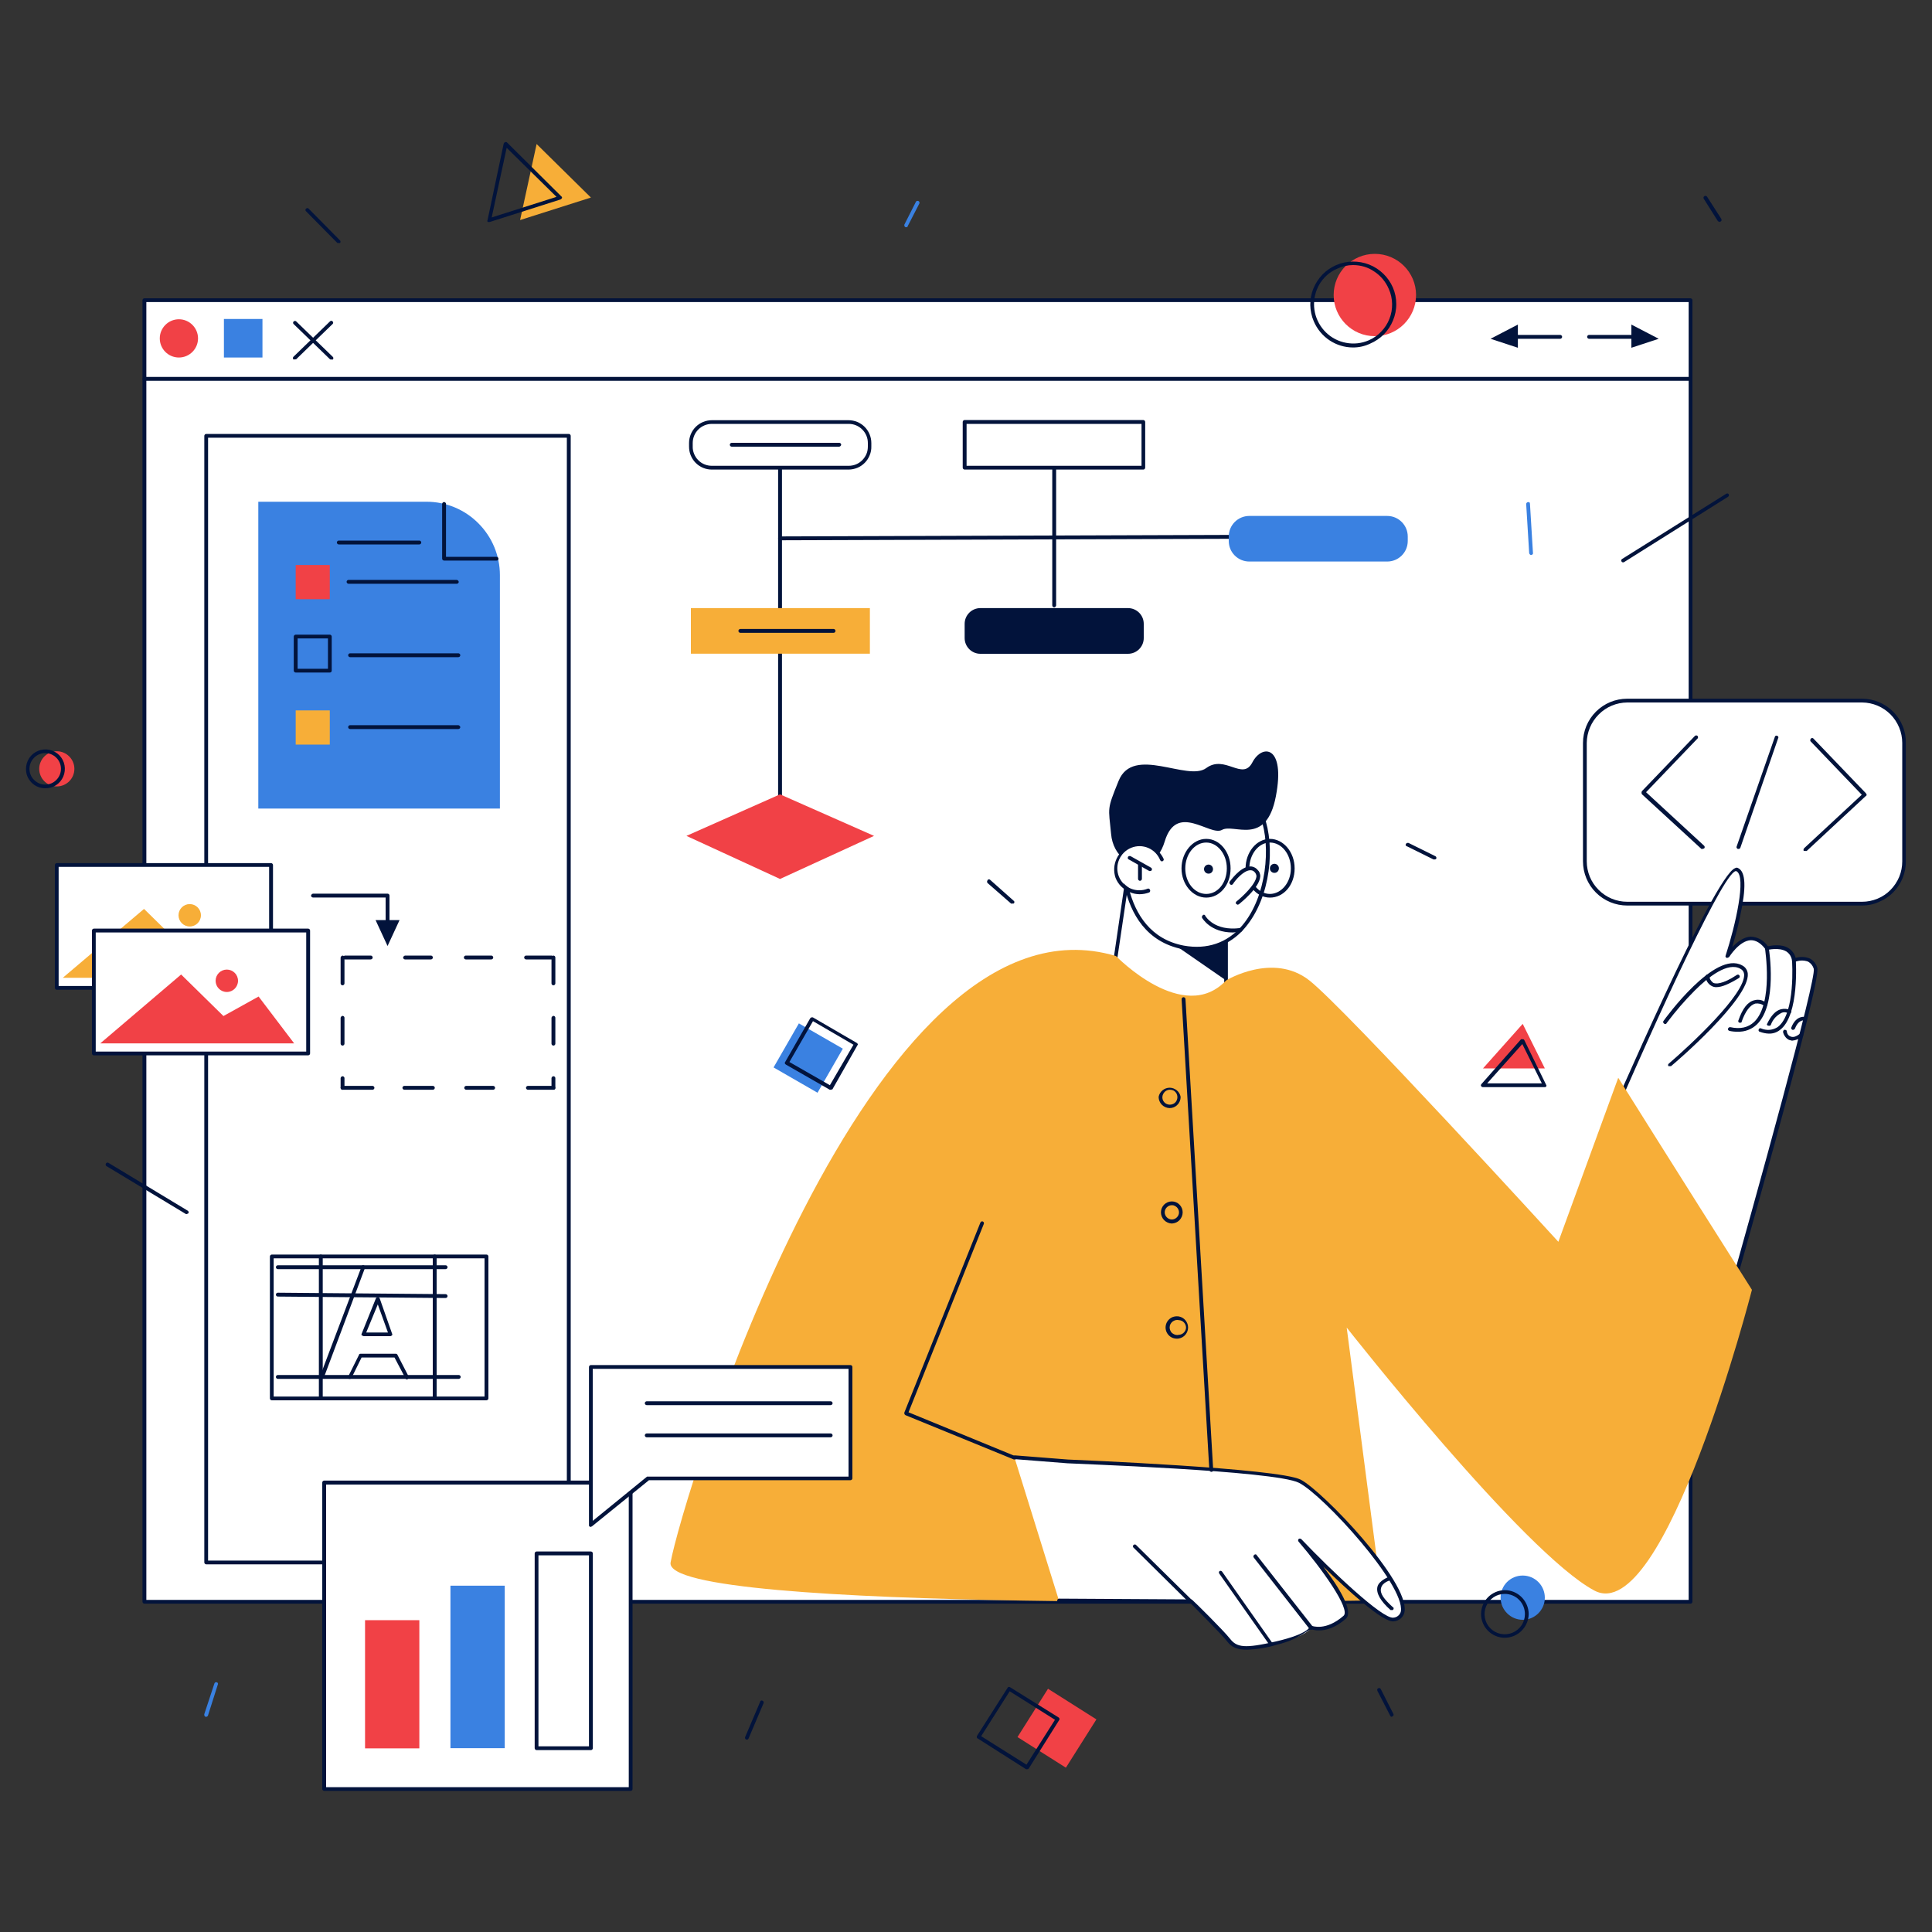 <?xml version="1.0" encoding="utf-8"?>
<!-- Generator: Adobe Illustrator 26.0.2, SVG Export Plug-In . SVG Version: 6.00 Build 0)  -->
<svg version="1.1" id="Layer_1" xmlns="http://www.w3.org/2000/svg" xmlns:xlink="http://www.w3.org/1999/xlink" x="0px" y="0px"
	 viewBox="0 0 2000 2000" style="enable-background:new 0 0 2000 2000;" xml:space="preserve">
<rect x="0" y="0" width="2000" height="2000" fill="#333333" stroke="none"/>
<style type="text/css">
	.st0{fill:#FFFFFF;}
	.st1{fill:#02133B;}
	.st2{fill:#F14146;}
	.st3{fill:#F7AE38;}
	.st4{fill:#3A81E1;}
</style>
<path class="st0" d="M1749.7,310.8H149.5v1347.6h1600.1V310.8z"/>
<path class="st1" d="M1750.1,1660.1H149.5c-0.5,0-1-0.2-1.4-0.6c-0.4-0.4-0.6-0.9-0.6-1.4V310.8c0-0.5,0.2-1,0.6-1.4
	c0.4-0.4,0.9-0.6,1.4-0.6h1600.5c0.5,0,1,0.2,1.4,0.6c0.4,0.4,0.6,0.9,0.6,1.4v1347.3c0,0.5-0.2,1-0.6,1.4
	C1751.1,1659.9,1750.6,1660.1,1750.1,1660.1z M151.5,1656.2h1596.6V312.7H151.5V1656.2z"/>
<path class="st1" d="M1750.1,394.2H149.5c-0.5,0-1-0.2-1.4-0.6c-0.4-0.4-0.6-0.9-0.6-1.4c0.1-0.5,0.3-0.9,0.7-1.3
	c0.3-0.3,0.8-0.6,1.3-0.7h1600.5c0.5,0.1,0.9,0.3,1.3,0.7c0.3,0.3,0.6,0.8,0.7,1.3c0,0.5-0.2,1-0.6,1.4
	C1751.1,394,1750.6,394.2,1750.1,394.2z"/>
<path class="st1" d="M588.8,1619.4H213.5c-0.5,0-1-0.2-1.4-0.6c-0.4-0.4-0.6-0.9-0.6-1.4V451.2c0-0.5,0.2-1,0.6-1.4
	c0.4-0.4,0.9-0.6,1.4-0.6h375.3c0.5,0,1,0.2,1.4,0.6c0.4,0.4,0.6,0.9,0.6,1.4v1166.3c0,0.5-0.2,1-0.6,1.4
	C589.8,1619.2,589.3,1619.4,588.8,1619.4z M215.4,1615.5h371.4V453.1H215.4V1615.5z"/>
<path class="st2" d="M1423.2,348c23.6,0,42.7-19.1,42.7-42.6s-19.1-42.6-42.7-42.6c-23.6,0-42.6,19.1-42.6,42.6
	S1399.6,348,1423.2,348z"/>
<path class="st1" d="M1400.7,359.7c-8.7,0-17.2-2.6-24.4-7.4c-7.2-4.8-12.9-11.7-16.3-19.7c-2.3-5.3-3.5-11.1-3.6-16.9
	c-0.1-5.8,1-11.6,3.2-17c2.2-5.4,5.4-10.3,9.4-14.5c4.1-4.2,8.9-7.5,14.3-9.8c10.8-4.7,23.1-4.8,34.1-0.5
	c11,4.4,19.8,12.9,24.5,23.7c2.3,5.4,3.5,11.1,3.5,17c0.1,5.8-1.1,11.6-3.3,17c-2.2,5.4-5.4,10.3-9.5,14.5c-4.1,4.1-9,7.4-14.4,9.7
	C1412.7,358.4,1406.8,359.7,1400.7,359.7z M1400.7,274.4c-5.5,0-10.9,1.2-15.9,3.5c-4.9,2-9.4,5-13.1,8.8c-3.7,3.8-6.7,8.3-8.6,13.3
	c-2.9,7.5-3.6,15.6-1.9,23.5c1.7,7.9,5.7,15,11.4,20.6s13.1,9.4,20.9,10.8c7.9,1.5,16,0.6,23.4-2.6c4.9-2.1,9.3-5.2,12.9-9
	c3.7-3.8,6.6-8.3,8.5-13.2c2-4.9,2.9-10.2,2.8-15.5c-0.1-5.3-1.2-10.5-3.4-15.4c-3.1-7.3-8.2-13.6-14.9-18
	C1416.4,276.7,1408.7,274.4,1400.7,274.4z"/>
<path class="st1" d="M1780.3,229.8l-1.9-0.8l-14.7-23.3c-0.3-0.5-0.3-1-0.2-1.5c0.1-0.5,0.5-0.9,1-1.2c0.5-0.3,1-0.3,1.5-0.2
	c0.5,0.1,0.9,0.5,1.2,0.9l14.7,22.9c0.4,1.2,0.4,2.3-0.8,2.7L1780.3,229.8z"/>
<path class="st3" d="M538.4,227.8l17.1-78.7l56.2,55.4L538.4,227.8z"/>
<path class="st1" d="M506.6,229.8h-1.6c-0.3-0.2-0.5-0.5-0.5-0.9c-0.1-0.4,0-0.7,0.2-1l16.7-79.1c0.4-0.8,0.8-1.6,1.6-1.6
	c0.3-0.2,0.7-0.2,1-0.2s0.7,0.3,0.9,0.5l56.2,55.8c0.3,0.2,0.5,0.4,0.6,0.7c0.1,0.3,0.2,0.6,0.1,0.9c-0.3,0.7-0.9,1.2-1.6,1.6
	L507,229.8H506.6z M524.5,153l-15.5,72.1l67.1-21.3L524.5,153z"/>
<path class="st2" d="M58.8,814.1c10.1,0,18.2-8.2,18.2-18.2s-8.2-18.2-18.2-18.2s-18.2,8.2-18.2,18.2S48.7,814.1,58.8,814.1z"/>
<path class="st1" d="M46.8,816c-2.6,0-5.2-0.5-7.7-1.5c-2.4-1-4.6-2.5-6.5-4.4c-1.8-1.9-3.3-4.1-4.3-6.5c-1-2.4-1.4-5.1-1.4-7.7
	c0-4,1.2-7.9,3.4-11.2c2.2-3.3,5.4-5.9,9.1-7.4c3.7-1.5,7.8-1.9,11.7-1.1c3.9,0.8,7.5,2.8,10.3,5.6c2.8,2.9,4.7,6.5,5.4,10.4
	c0.7,3.9,0.3,8-1.3,11.7c-1.6,3.7-4.2,6.8-7.6,9C54.7,815,50.8,816.1,46.8,816z M46.8,779.6c-4.3,0-8.5,1.7-11.5,4.8
	c-3.1,3.1-4.8,7.2-4.8,11.5c0,4.3,1.7,8.5,4.8,11.5c3.1,3.1,7.2,4.8,11.5,4.8s8.5-1.7,11.5-4.8c3.1-3.1,4.8-7.2,4.8-11.5
	c0-4.3-1.7-8.5-4.8-11.5C55.2,781.3,51.1,779.6,46.8,779.6z"/>
<path class="st4" d="M872.5,1085.6l-45.5-26.2l-26.2,45.6l45.5,26.2L872.5,1085.6z"/>
<path class="st1" d="M859.8,1128.1h-0.8l-45.4-26c-1.2-0.8-1.6-1.9-0.8-2.7l26-45.4c0.3-0.4,0.8-0.6,1.2-0.8c0.5-0.1,1-0.1,1.5,0
	l45.4,26.4l1.2,1.2c0,0.2,0,0.4-0.1,0.6c-0.1,0.2-0.2,0.4-0.3,0.5l-26,45.8L859.8,1128.1z M817.2,1099.4l41.9,24l24.4-41.9
	l-41.9-24.4L817.2,1099.4z"/>
<path class="st1" d="M1680.3,582.2c-0.3,0-0.6-0.1-0.9-0.2c-0.3-0.1-0.5-0.3-0.7-0.6c-0.3-0.4-0.4-0.9-0.4-1.4
	c0.1-0.5,0.3-1,0.8-1.3l107.8-67.5c0.4-0.3,0.9-0.4,1.4-0.4c0.5,0.1,1,0.3,1.3,0.8c0.2,0.5,0.2,1,0.1,1.5c-0.1,0.5-0.4,0.9-0.9,1.2
	l-107.4,67.5L1680.3,582.2z"/>
<path class="st1" d="M193.3,1256.8h-0.8l-82.2-49.6c-0.5-0.2-0.8-0.7-0.9-1.2c-0.1-0.5-0.1-1.1,0.2-1.5c0.3-0.5,0.7-0.8,1.2-0.9
	c0.5-0.2,1.1-0.1,1.5,0.2l82.2,49.6c0.4,0.3,0.7,0.8,0.8,1.3c0.1,0.5-0.1,1-0.4,1.4L193.3,1256.8z"/>
<path class="st4" d="M213.5,1777.2h-0.8c-0.5-0.2-0.9-0.7-1.1-1.2c-0.2-0.5-0.2-1.1-0.1-1.6l10.5-31.8c0.2-0.5,0.5-0.8,0.9-1
	c0.4-0.2,0.9-0.3,1.4-0.1c0.3,0,0.5,0.1,0.7,0.3c0.2,0.2,0.4,0.3,0.5,0.6c0.1,0.2,0.2,0.5,0.2,0.7c0,0.3-0.1,0.5-0.2,0.7l-10.1,31.8
	c-0.1,0.4-0.3,0.8-0.7,1.1C214.4,1777,214,1777.2,213.5,1777.2z"/>
<path class="st4" d="M267.4,519.4h174.1c20.2,0,39.5,8,53.7,22.3c14.3,14.3,22.3,33.6,22.3,53.7v241.6H267.4V519.4z"/>
<path class="st1" d="M434.1,563.6h-83.4c-0.5,0-1-0.2-1.4-0.6c-0.4-0.4-0.6-0.9-0.6-1.4c0-0.5,0.2-1,0.6-1.4
	c0.4-0.4,0.9-0.6,1.4-0.6h83.4c0.5,0,1,0.2,1.4,0.6c0.4,0.4,0.6,0.9,0.6,1.4c0,0.5-0.2,1-0.6,1.4
	C435.1,563.4,434.6,563.6,434.1,563.6z"/>
<path class="st2" d="M341.4,584.9h-35.3v35.4h35.3V584.9z"/>
<path class="st1" d="M341.4,696.2h-35.3c-0.5,0-1-0.2-1.4-0.6c-0.4-0.4-0.6-0.9-0.6-1.4V659c0-0.5,0.2-1,0.6-1.4
	c0.4-0.4,0.9-0.6,1.4-0.6h35.3c0.5,0,1,0.2,1.4,0.6c0.4,0.4,0.6,0.9,0.6,1.4v35.3c0,0.5-0.2,1-0.6,1.4
	C342.5,696,342,696.2,341.4,696.2z M308.1,692.3h31.4v-31.4h-31.4V692.3z"/>
<path class="st3" d="M341.4,735.4h-35.3v35.4h35.3V735.4z"/>
<path class="st1" d="M472.9,604.3H360.8c-0.5,0-1-0.2-1.4-0.6c-0.4-0.4-0.6-0.9-0.6-1.4c0-0.5,0.2-1,0.6-1.4
	c0.4-0.4,0.9-0.6,1.4-0.6h112.1c0.5,0.1,0.9,0.3,1.3,0.7c0.3,0.3,0.6,0.8,0.7,1.3c0,0.5-0.2,1-0.6,1.4
	C473.9,604.1,473.4,604.3,472.9,604.3z"/>
<path class="st1" d="M474.4,680.3H362.4c-0.5,0-1-0.2-1.4-0.6c-0.4-0.4-0.6-0.9-0.6-1.4c0-0.5,0.2-1,0.6-1.4
	c0.4-0.4,0.9-0.6,1.4-0.6h112.1c0.5,0,1,0.2,1.4,0.6c0.4,0.4,0.6,0.9,0.6,1.4c0,0.5-0.2,1-0.6,1.4
	C475.4,680.1,475,680.3,474.4,680.3z"/>
<path class="st1" d="M474.4,754.7H362.4c-0.5,0-1-0.2-1.4-0.6c-0.4-0.4-0.6-0.9-0.6-1.4s0.2-1,0.6-1.4c0.4-0.4,0.9-0.6,1.4-0.6
	h112.1c0.5,0.1,0.9,0.3,1.3,0.7c0.3,0.3,0.6,0.8,0.7,1.3c0,0.5-0.2,1-0.6,1.4C475.4,754.5,475,754.7,474.4,754.7z"/>
<path class="st1" d="M514,580.3h-54.3c-0.5,0-1-0.2-1.4-0.6c-0.4-0.4-0.6-0.9-0.6-1.4v-56.6c0-0.5,0.2-1,0.6-1.4
	c0.4-0.4,0.9-0.6,1.4-0.6c0.5,0,1,0.2,1.4,0.6c0.4,0.4,0.6,0.9,0.6,1.4v54.7H514c0.5,0,1,0.2,1.4,0.6c0.4,0.4,0.6,0.9,0.6,1.4
	c0,0.5-0.2,1-0.6,1.4C515,580.1,514.5,580.3,514,580.3z"/>
<path class="st1" d="M332.1,1449.6c-0.5,0-1-0.2-1.4-0.6c-0.4-0.4-0.6-0.8-0.6-1.4v-146.9c0-0.5,0.2-1,0.6-1.4
	c0.4-0.4,0.9-0.6,1.4-0.6s1,0.2,1.4,0.6c0.4,0.4,0.6,0.9,0.6,1.4v146.9c0,0.5-0.2,1-0.6,1.4C333.1,1449.3,332.7,1449.6,332.1,1449.6
	z"/>
<path class="st1" d="M450,1449.6c-0.5,0-1-0.2-1.4-0.6c-0.4-0.4-0.6-0.8-0.6-1.4v-146.9c0-0.5,0.2-1,0.6-1.4
	c0.4-0.4,0.9-0.6,1.4-0.6c0.5,0,1,0.2,1.4,0.6c0.4,0.4,0.6,0.9,0.6,1.4v146.9c0,0.5-0.2,1-0.6,1.4
	C451,1449.3,450.5,1449.6,450,1449.6z"/>
<path class="st1" d="M461.3,1313.8H287.6c-0.5,0-1-0.2-1.4-0.6c-0.4-0.4-0.6-0.9-0.6-1.4s0.2-1,0.6-1.4c0.4-0.4,0.9-0.6,1.4-0.6
	h173.7c0.5,0,1,0.2,1.4,0.6c0.4,0.4,0.6,0.9,0.6,1.4s-0.2,1-0.6,1.4C462.3,1313.6,461.8,1313.8,461.3,1313.8z"/>
<path class="st1" d="M461.3,1343.7l-173.7-1.5c-0.5,0-1-0.2-1.4-0.6c-0.4-0.4-0.6-0.8-0.6-1.4c0-0.5,0.2-1,0.6-1.4
	c0.4-0.4,0.9-0.6,1.4-0.6l173.7,1.5c0.5,0,1,0.2,1.4,0.6c0.4,0.4,0.6,0.9,0.6,1.4c0,0.5-0.2,1-0.6,1.4
	C462.3,1343.5,461.8,1343.7,461.3,1343.7z"/>
<path class="st1" d="M474.8,1427.4H287.6c-0.5,0-1-0.2-1.4-0.6c-0.4-0.4-0.6-0.8-0.6-1.4c0-0.5,0.2-1,0.6-1.4
	c0.4-0.4,0.9-0.6,1.4-0.6h187.3c0.5,0,1,0.2,1.4,0.6c0.4,0.4,0.6,0.9,0.6,1.4c0,0.5-0.2,1-0.6,1.4
	C475.8,1427.2,475.3,1427.4,474.8,1427.4z"/>
<path class="st1" d="M333.3,1427.4h-0.8c-0.5-0.2-0.9-0.6-1.1-1.1c-0.2-0.5-0.2-1.1-0.1-1.6l43-113.6c0-0.2,0.1-0.5,0.3-0.7
	c0.1-0.2,0.3-0.4,0.6-0.5c0.2-0.1,0.5-0.2,0.7-0.2c0.3,0,0.5,0.1,0.7,0.2c0.3,0.1,0.5,0.2,0.7,0.4c0.2,0.2,0.4,0.4,0.5,0.7
	c0.1,0.3,0.2,0.5,0.2,0.8s-0.1,0.6-0.2,0.8l-42.6,113.6c-0.2,0.4-0.4,0.7-0.8,0.9C334.1,1427.4,333.7,1427.5,333.3,1427.4z"/>
<path class="st1" d="M404.3,1383.2h-27.9l-1.9-0.8c-0.2-0.3-0.3-0.6-0.3-1s0.1-0.7,0.3-1l14.7-36.5c0.2-0.3,0.5-0.6,0.8-0.8
	c0.3-0.2,0.7-0.3,1.1-0.3s0.8,0.1,1.1,0.3c0.3,0.2,0.6,0.4,0.8,0.8l12.8,36.5c0.2,0.3,0.3,0.6,0.3,1c0,0.3-0.1,0.7-0.3,1
	L404.3,1383.2z M379.1,1379.4h22.5l-10.5-29.1L379.1,1379.4z"/>
<path class="st1" d="M362.4,1427.4h-1.2c-0.4-0.2-0.7-0.6-0.8-1c-0.1-0.4-0.1-0.9,0-1.3l11.2-22.5c0-0.8,0.8-1.2,1.6-1.2h36.8
	c0.3,0,0.7,0.2,0.9,0.4c0.3,0.2,0.5,0.5,0.6,0.8l11.6,22.5c0.2,0.4,0.2,0.9,0,1.3c-0.1,0.4-0.4,0.8-0.8,1c-0.2,0.2-0.4,0.4-0.7,0.5
	c-0.3,0.1-0.6,0.1-0.9,0c-0.3-0.1-0.5-0.2-0.7-0.5c-0.2-0.2-0.3-0.5-0.4-0.8l-11.2-21.3h-34.1l-10.5,21.3c-0.2,0.2-0.4,0.4-0.7,0.6
	C363,1427.4,362.7,1427.4,362.4,1427.4z"/>
<path class="st1" d="M503.5,1449.6H281.4c-0.5,0-1-0.2-1.4-0.6c-0.4-0.4-0.6-0.8-0.6-1.4v-146.9c0-0.5,0.2-1,0.6-1.4
	c0.4-0.4,0.9-0.6,1.4-0.6h222.2c0.5,0,1,0.2,1.4,0.6c0.4,0.4,0.6,0.9,0.6,1.4v146.9c0,0.5-0.2,1-0.6,1.4
	C504.5,1449.3,504,1449.6,503.5,1449.6z M283.3,1445.7h218.3v-143.1H283.3V1445.7z"/>
<path class="st1" d="M807.5,853.6c-0.5,0-1-0.2-1.4-0.6c-0.4-0.4-0.6-0.9-0.6-1.4V466.3c0.1-0.5,0.3-0.9,0.7-1.3
	c0.3-0.3,0.8-0.6,1.3-0.7c0.5,0,1,0.2,1.4,0.6c0.4,0.4,0.6,0.9,0.6,1.4v385.4c0,0.5-0.2,1-0.6,1.4
	C808.5,853.4,808,853.6,807.5,853.6z"/>
<path class="st1" d="M807.5,559.3c-0.5,0-1-0.2-1.4-0.6c-0.4-0.4-0.6-0.9-0.6-1.4c0.1-0.5,0.3-0.9,0.7-1.3c0.3-0.3,0.8-0.6,1.3-0.7
	l481.2-1.6c0.5,0,1,0.2,1.4,0.6s0.6,0.9,0.6,1.4c0,0.5-0.2,1-0.6,1.4c-0.4,0.4-0.9,0.6-1.4,0.6L807.5,559.3z"/>
<path class="st1" d="M1091.3,628.7c-0.5,0-1-0.2-1.4-0.6c-0.4-0.4-0.6-0.9-0.6-1.4V484.1c0-0.5,0.2-1,0.6-1.4
	c0.4-0.4,0.9-0.6,1.4-0.6c0.5,0,1,0.2,1.4,0.6c0.4,0.4,0.6,0.9,0.6,1.4v142.7c-0.1,0.5-0.3,0.9-0.7,1.3
	C1092.2,628.4,1091.8,628.7,1091.3,628.7z"/>
<path class="st0" d="M1184,436.8H998.6V484H1184V436.8z"/>
<path class="st1" d="M1183.6,486.1H998.6c-0.5,0-1-0.2-1.4-0.6c-0.4-0.4-0.6-0.9-0.6-1.4v-47.3c0-0.5,0.2-1,0.6-1.4
	c0.4-0.4,0.9-0.6,1.4-0.6h184.9c0.5,0,1,0.2,1.4,0.6c0.4,0.4,0.6,0.9,0.6,1.4v47.3c0,0.5-0.2,1-0.6,1.4
	C1184.6,485.9,1184.1,486.1,1183.6,486.1z M1000.6,482.2h181.1v-43.4h-181.1V482.2z"/>
<path class="st1" d="M1167.7,629.5h-152.8c-9,0-16.3,7.3-16.3,16.3v14.7c0,9,7.3,16.3,16.3,16.3h152.8c9,0,16.3-7.3,16.3-16.3v-14.7
	C1184,636.8,1176.7,629.5,1167.7,629.5z"/>
<path class="st3" d="M900.5,629.5H715.2v47.2h185.3V629.5z"/>
<path class="st0" d="M878.8,436.8H736.9c-12,0-21.7,9.7-21.7,21.7v3.8c0,12,9.7,21.7,21.7,21.7h141.9c12,0,21.7-9.7,21.7-21.7v-3.8
	C900.5,446.5,890.8,436.8,878.8,436.8z"/>
<path class="st1" d="M878.4,486.1H736.9c-3.1,0-6.2-0.6-9.1-1.8s-5.5-3-7.7-5.2c-2.2-2.2-3.9-4.9-5.1-7.8c-1.2-2.9-1.7-6-1.7-9.2
	v-3.5c0-6.3,2.5-12.3,6.9-16.7c4.4-4.4,10.5-6.9,16.7-6.9h141.5c6.3,0,12.3,2.5,16.7,6.9c4.4,4.4,6.9,10.5,6.9,16.7v3.5
	c0.1,3.1-0.5,6.3-1.7,9.2c-1.2,2.9-2.9,5.6-5.1,7.8c-2.2,2.2-4.8,4-7.7,5.2C884.7,485.4,881.6,486.1,878.4,486.1z M736.9,438.8
	c-5.2,0-10.3,2.1-14,5.8c-3.7,3.7-5.8,8.7-5.8,14v3.5c-0.1,2.6,0.4,5.2,1.4,7.7c1,2.4,2.4,4.7,4.3,6.5c1.8,1.9,4,3.4,6.5,4.4
	c2.4,1,5,1.5,7.7,1.5h141.5c2.6,0,5.2-0.5,7.7-1.5c2.4-1,4.6-2.5,6.5-4.4c1.8-1.9,3.3-4.1,4.3-6.5s1.4-5.1,1.4-7.7v-3.5
	c0-2.6-0.5-5.2-1.5-7.6c-1-2.4-2.5-4.6-4.3-6.4s-4-3.3-6.4-4.3c-2.4-1-5-1.5-7.6-1.5H736.9z"/>
<path class="st4" d="M1436,534.1h-142.7c-11.8,0-21.3,9.5-21.3,21.3v4.6c0,11.8,9.5,21.3,21.3,21.3H1436c11.8,0,21.3-9.5,21.3-21.3
	v-4.6C1457.3,543.7,1447.8,534.1,1436,534.1z"/>
<path class="st2" d="M710.6,865.3l96.9-43l97.3,43l-97.3,44.6L710.6,865.3z"/>
<path class="st1" d="M868.8,462.4H757.5c-0.5,0-1-0.2-1.4-0.6c-0.4-0.4-0.6-0.9-0.6-1.4s0.2-1,0.6-1.4c0.4-0.4,0.9-0.6,1.4-0.6
	h111.3c0.5,0,1,0.2,1.4,0.6c0.4,0.4,0.6,0.9,0.6,1.4c-0.1,0.5-0.3,0.9-0.7,1.3C869.7,462.1,869.2,462.3,868.8,462.4z"/>
<path class="st1" d="M862.9,655.1h-96.5c-0.5,0-1-0.2-1.4-0.6c-0.4-0.4-0.6-0.9-0.6-1.4c0-0.5,0.2-1,0.6-1.4
	c0.4-0.4,0.9-0.6,1.4-0.6h96.5c0.5,0,1,0.2,1.4,0.6c0.4,0.4,0.6,0.9,0.6,1.4c0,0.5-0.2,1-0.6,1.4
	C863.9,654.9,863.5,655.1,862.9,655.1z"/>
<path class="st1" d="M350.8,251.5h-1.6l-32.6-33c-0.3-0.4-0.4-0.8-0.4-1.3c0-0.5,0.2-0.9,0.6-1.2c0.3-0.3,0.8-0.5,1.2-0.6
	c0.5,0,0.9,0.1,1.3,0.4l32.6,33c0.4,0.4,0.6,0.8,0.6,1.4c0,0.5-0.2,1-0.6,1.4H350.8z"/>
<path class="st4" d="M1584.9,574.5c-0.8,0-1.6-0.8-1.9-1.9l-3.1-50.8c0-0.5,0.2-1,0.6-1.4c0.4-0.4,0.8-0.6,1.4-0.6
	c0.2-0.1,0.5-0.1,0.7,0c0.2,0,0.5,0.2,0.7,0.3c0.2,0.2,0.3,0.3,0.4,0.6c0.1,0.2,0.1,0.5,0.1,0.7l3.1,50.8c0.1,0.3,0.1,0.5,0,0.8
	c0,0.3-0.1,0.5-0.3,0.7c-0.2,0.2-0.3,0.4-0.6,0.5s-0.5,0.2-0.7,0.3H1584.9z"/>
<path class="st2" d="M1135,1779.9l-50.1-31.7l-31.6,50l50.1,31.7L1135,1779.9z"/>
<path class="st1" d="M1063,1831.5h-0.8l-50-31.8c-1.2-0.4-1.2-1.6-0.8-2.7l31.8-50c0.1-0.2,0.3-0.4,0.5-0.5c0.2-0.1,0.4-0.2,0.6-0.2
	c0.2,0,0.4,0,0.7,0c0.2,0.1,0.4,0.2,0.6,0.3l50.4,31.4c0.4,0.3,0.7,0.8,0.8,1.3c0.1,0.5-0.1,1-0.4,1.4l-31.4,50
	c-0.2,0.2-0.4,0.4-0.7,0.6c-0.3,0.1-0.6,0.2-0.9,0.2H1063z M1015.7,1797.3l46.9,29.5l29.5-46.5l-46.9-29.5L1015.7,1797.3z"/>
<path class="st1" d="M1440.7,1777.2c-0.8,0-1.2-0.4-1.6-1.2l-13.2-25.6c-0.2-0.5-0.3-1-0.2-1.5c0.1-0.5,0.5-0.9,0.9-1.2
	c0.5-0.3,1-0.3,1.5-0.2c0.5,0.1,0.9,0.5,1.2,0.9l13.2,26c0.1,0.2,0.2,0.5,0.2,0.7c0,0.2-0.1,0.5-0.2,0.7c-0.1,0.2-0.3,0.4-0.5,0.6
	c-0.2,0.2-0.5,0.2-0.7,0.3C1441.4,1777.2,1441,1777.2,1440.7,1777.2z"/>
<path class="st1" d="M773.4,1800.8h-0.8c-0.3-0.1-0.5-0.2-0.7-0.4c-0.2-0.2-0.4-0.4-0.5-0.7c-0.1-0.3-0.2-0.5-0.2-0.8
	c0-0.3,0.1-0.6,0.2-0.8l15.5-36.4c0-0.3,0.1-0.5,0.3-0.7c0.1-0.2,0.3-0.4,0.6-0.5c0.2-0.1,0.5-0.2,0.7-0.2c0.3,0,0.5,0.1,0.7,0.2
	c0.3,0.1,0.5,0.2,0.7,0.4c0.2,0.2,0.4,0.4,0.5,0.7c0.1,0.3,0.2,0.5,0.2,0.8c0,0.3-0.1,0.6-0.2,0.8l-15.5,36.5
	C774.5,1800.4,774.1,1800.8,773.4,1800.8z"/>
<path class="st4" d="M1576.3,1676.8c12.6,0,22.9-10.2,22.9-22.9c0-12.6-10.2-22.9-22.9-22.9s-22.9,10.2-22.9,22.9
	C1553.5,1666.5,1563.7,1676.8,1576.3,1676.8z"/>
<path class="st1" d="M1557.7,1695.4c-6.5,0-12.7-2.6-17.3-7.2c-4.6-4.6-7.2-10.8-7.2-17.3c0-6.5,2.6-12.8,7.1-17.4
	c4.6-4.6,10.8-7.3,17.3-7.4c6.6,0,12.9,2.6,17.6,7.3c4.6,4.7,7.3,11,7.3,17.5c-0.1,6.5-2.8,12.7-7.4,17.3
	C1570.5,1692.8,1564.2,1695.4,1557.7,1695.4z M1557.7,1650c-4.1,0-8.2,1.2-11.6,3.5c-3.4,2.3-6.1,5.6-7.7,9.4c-1.6,3.8-2,8-1.2,12.1
	c0.8,4.1,2.8,7.8,5.7,10.7c2.9,2.9,6.7,4.9,10.7,5.7c4.1,0.8,8.3,0.4,12.1-1.2c3.8-1.6,7.1-4.3,9.4-7.7c2.3-3.4,3.5-7.5,3.5-11.6
	c0-5.5-2.2-10.9-6.1-14.8C1568.6,1652.2,1563.3,1650,1557.7,1650z"/>
<path class="st1" d="M1048.3,935.4h-1.6l-24.4-21.3c-0.3-0.4-0.5-0.8-0.5-1.4c0-0.5,0.2-1,0.5-1.4c0.1-0.3,0.3-0.5,0.5-0.7
	c0.2-0.2,0.5-0.3,0.8-0.3c0.3,0,0.6,0,0.8,0.1c0.3,0.1,0.5,0.3,0.7,0.5l24.4,21.7c0.8,0.4,0.8,1.9,0,2.7H1048.3z"/>
<path class="st4" d="M938.2,235.2h-0.8c-0.5-0.2-0.9-0.7-1.1-1.1c-0.2-0.5-0.2-1-0.1-1.6l12-23.7c0.2-0.4,0.6-0.7,1-0.8
	c0.4-0.1,0.9-0.1,1.3,0c0.3,0.1,0.5,0.2,0.7,0.4c0.2,0.2,0.4,0.4,0.5,0.7c0.1,0.3,0.2,0.5,0.2,0.8c0,0.3-0.1,0.6-0.2,0.8l-12,23.3
	C939.7,234.8,938.9,235.2,938.2,235.2z"/>
<path class="st2" d="M1535.2,1106l41.1-46.1l22.9,46.1H1535.2z"/>
<path class="st1" d="M1599.2,1125.4h-64c-0.4,0-0.8-0.1-1.2-0.3c-0.3-0.2-0.6-0.5-0.8-0.9c-0.2-0.3-0.2-0.7-0.2-1
	c0.1-0.3,0.3-0.7,0.5-0.9l41.1-46.5h1.9c0.8,0,1.2,0.4,1.6,1.2l22.5,46.1c0.2,0.2,0.3,0.5,0.3,0.8c0,0.3-0.1,0.6-0.3,0.8
	C1600.4,1125,1600,1125.4,1599.2,1125.4z M1539.5,1121.5h56.6l-20.2-40.7L1539.5,1121.5z"/>
<path class="st1" d="M1484.8,889.7h-0.8l-27.5-13.6c-0.2,0-0.5-0.1-0.7-0.3c-0.2-0.1-0.4-0.3-0.5-0.6c-0.1-0.2-0.2-0.5-0.2-0.7
	s0.1-0.5,0.2-0.7c0.2-0.5,0.7-0.9,1.2-1.1c0.5-0.2,1-0.2,1.6-0.1l27.5,13.6c0.3,0.1,0.5,0.2,0.7,0.4c0.2,0.2,0.4,0.4,0.5,0.7
	s0.2,0.5,0.2,0.8s-0.1,0.6-0.2,0.8c-0.2,0.3-0.5,0.5-0.9,0.7C1485.6,889.7,1485.2,889.7,1484.8,889.7z"/>
<path class="st1" d="M383.7,993.2H357c-0.5,0-1-0.2-1.4-0.6c-0.4-0.4-0.6-0.9-0.6-1.4c0.1-0.5,0.3-0.9,0.7-1.3
	c0.3-0.3,0.8-0.6,1.3-0.7h26.8c0.5,0,1,0.2,1.4,0.6c0.4,0.4,0.6,0.9,0.6,1.4c0,0.5-0.2,1-0.6,1.4C384.7,993,384.2,993.2,383.7,993.2
	z"/>
<path class="st1" d="M446.1,993.2h-26.8c-0.5,0-1-0.2-1.4-0.6c-0.4-0.4-0.6-0.9-0.6-1.4c0.1-0.5,0.3-0.9,0.7-1.3
	c0.3-0.3,0.8-0.6,1.3-0.7h26.8c0.5,0,1,0.2,1.4,0.6c0.4,0.4,0.6,0.9,0.6,1.4c0,0.5-0.2,1-0.6,1.4C447.1,993,446.6,993.2,446.1,993.2
	z"/>
<path class="st1" d="M508.6,993.2h-26.4c-0.5,0-1-0.2-1.4-0.6c-0.4-0.4-0.6-0.9-0.6-1.4c0-0.5,0.2-1,0.6-1.4
	c0.4-0.4,0.9-0.6,1.4-0.6h26.4c0.5,0,1,0.2,1.4,0.6c0.4,0.4,0.6,0.9,0.6,1.4c0,0.5-0.2,1-0.6,1.4C509.6,993,509.1,993.2,508.6,993.2
	z"/>
<path class="st1" d="M571,993.2h-26.4c-0.5,0-1-0.2-1.4-0.6c-0.4-0.4-0.6-0.9-0.6-1.4c0-0.5,0.2-1,0.6-1.4c0.4-0.4,0.9-0.6,1.4-0.6
	H571c0.5,0,1,0.2,1.4,0.6c0.4,0.4,0.6,0.9,0.6,1.4c0,0.5-0.2,1-0.6,1.4C572,993,571.5,993.2,571,993.2z"/>
<path class="st1" d="M354.6,1020c-0.5,0-1-0.2-1.4-0.6c-0.4-0.4-0.6-0.8-0.6-1.4v-26.8c0.1-0.5,0.3-0.9,0.7-1.3
	c0.3-0.3,0.8-0.6,1.3-0.7c0.5,0,1,0.2,1.4,0.6c0.4,0.4,0.6,0.9,0.6,1.4v26.8c0,0.5-0.2,1-0.6,1.4
	C355.6,1019.8,355.1,1020,354.6,1020z"/>
<path class="st1" d="M354.6,1082.4c-0.5,0-1-0.2-1.4-0.6c-0.4-0.4-0.6-0.9-0.6-1.4v-26.8c0.1-0.5,0.3-0.9,0.7-1.3
	c0.3-0.3,0.8-0.6,1.3-0.7c0.5,0,1,0.2,1.4,0.6c0.4,0.4,0.6,0.9,0.6,1.4v26.8c0,0.5-0.2,1-0.6,1.4
	C355.6,1082.2,355.1,1082.4,354.6,1082.4z"/>
<path class="st1" d="M354.6,1128.1c-0.5,0-1-0.2-1.4-0.6c-0.4-0.4-0.6-0.9-0.6-1.4v-10.1c0.1-0.5,0.3-0.9,0.7-1.3
	c0.3-0.3,0.8-0.6,1.3-0.6c0.5,0,1,0.2,1.4,0.6c0.4,0.4,0.6,0.8,0.6,1.4v10.1c0,0.5-0.2,1-0.6,1.4
	C355.6,1127.9,355.1,1128.1,354.6,1128.1z"/>
<path class="st1" d="M385.6,1128.1h-31c-0.5,0-1-0.2-1.4-0.6c-0.4-0.4-0.6-0.9-0.6-1.4c0-0.5,0.2-1,0.6-1.4c0.4-0.4,0.9-0.6,1.4-0.6
	h31c0.5,0,1,0.2,1.4,0.6c0.4,0.4,0.6,0.9,0.6,1.4c0,0.5-0.2,1-0.6,1.4C386.7,1127.9,386.2,1128.1,385.6,1128.1z"/>
<path class="st1" d="M448.1,1128.1h-29.5c-0.5,0-1-0.2-1.4-0.6c-0.4-0.4-0.6-0.9-0.6-1.4c0-0.5,0.2-1,0.6-1.4
	c0.4-0.4,0.9-0.6,1.4-0.6h29.5c0.5,0,1,0.2,1.4,0.6c0.4,0.4,0.6,0.9,0.6,1.4c0,0.5-0.2,1-0.6,1.4
	C449.1,1127.9,448.6,1128.1,448.1,1128.1z"/>
<path class="st1" d="M510.5,1128.1h-27.9c-0.5,0-1-0.2-1.4-0.6c-0.4-0.4-0.6-0.9-0.6-1.4c0-0.5,0.2-1,0.6-1.4
	c0.4-0.4,0.9-0.6,1.4-0.6h27.9c0.5,0,1,0.2,1.4,0.6c0.4,0.4,0.6,0.9,0.6,1.4c0,0.5-0.2,1-0.6,1.4
	C511.5,1127.9,511,1128.1,510.5,1128.1z"/>
<path class="st1" d="M572.9,1128.1h-26.4c-0.5,0-1-0.2-1.4-0.6c-0.4-0.4-0.6-0.9-0.6-1.4c0-0.5,0.2-1,0.6-1.4
	c0.4-0.4,0.9-0.6,1.4-0.6h26.4c0.5,0,1,0.2,1.4,0.6c0.4,0.4,0.6,0.9,0.6,1.4c0,0.5-0.2,1-0.6,1.4
	C573.9,1127.9,573.4,1128.1,572.9,1128.1z"/>
<path class="st1" d="M572.9,1020c-0.5,0-1-0.2-1.4-0.6c-0.4-0.4-0.6-0.8-0.6-1.4v-26.8c0.1-0.5,0.3-0.9,0.7-1.3
	c0.3-0.3,0.8-0.6,1.3-0.7c0.5,0,1,0.2,1.4,0.6c0.4,0.4,0.6,0.9,0.6,1.4v26.8c0,0.5-0.2,1-0.6,1.4
	C573.9,1019.8,573.4,1020,572.9,1020z"/>
<path class="st1" d="M572.9,1082.4c-0.5,0-1-0.2-1.4-0.6c-0.4-0.4-0.6-0.9-0.6-1.4v-26.8c0.1-0.5,0.3-0.9,0.7-1.3
	c0.3-0.3,0.8-0.6,1.3-0.7c0.5,0,1,0.2,1.4,0.6c0.4,0.4,0.6,0.9,0.6,1.4v26.8c0,0.5-0.2,1-0.6,1.4
	C573.9,1082.2,573.4,1082.4,572.9,1082.4z"/>
<path class="st1" d="M572.9,1128.1c-0.5,0-1-0.2-1.4-0.6c-0.4-0.4-0.6-0.9-0.6-1.4v-10.1c0.1-0.5,0.3-0.9,0.7-1.3
	c0.3-0.3,0.8-0.6,1.3-0.6c0.5,0,1,0.2,1.4,0.6c0.4,0.4,0.6,0.8,0.6,1.4v10.1c0,0.5-0.2,1-0.6,1.4
	C573.9,1127.9,573.4,1128.1,572.9,1128.1z"/>
<path class="st1" d="M401.2,969.9c-0.5,0-1-0.2-1.4-0.6c-0.4-0.4-0.6-0.9-0.6-1.4v-38.8H324c-0.5,0-1-0.2-1.4-0.6
	c-0.4-0.4-0.6-0.9-0.6-1.4c0.1-0.5,0.3-0.9,0.7-1.3c0.3-0.3,0.8-0.6,1.3-0.7h77.2c0.5,0,1,0.2,1.4,0.6c0.4,0.4,0.6,0.9,0.6,1.4V968
	c0,0.5-0.2,1-0.6,1.4C402.2,969.7,401.7,969.9,401.2,969.9z"/>
<path class="st1" d="M343,372.1h-1.2l-38-36.8c-0.3-0.4-0.4-0.8-0.4-1.3c0-0.5,0.2-0.9,0.6-1.2c0.3-0.3,0.8-0.5,1.2-0.6
	c0.5,0,0.9,0.1,1.3,0.4l38,36.8c0.4,0.4,0.6,0.8,0.6,1.4c0,0.5-0.2,1-0.6,1.4H343z"/>
<path class="st1" d="M305,372.1h-1.2c-0.4-0.4-0.6-0.9-0.6-1.4c0-0.5,0.2-1,0.6-1.4l38-36.8c0.4-0.3,0.8-0.4,1.3-0.4
	c0.5,0,0.9,0.2,1.2,0.6c0.3,0.3,0.5,0.8,0.6,1.2c0,0.5-0.1,0.9-0.4,1.3l-38,36.8H305z"/>
<path class="st4" d="M271.7,330.2h-39.9v39.9h39.9V330.2z"/>
<path class="st1" d="M1615.1,350.7h-60.9c-0.5,0-1-0.2-1.4-0.6c-0.4-0.4-0.6-0.9-0.6-1.4c0-0.5,0.2-1,0.6-1.4
	c0.4-0.4,0.9-0.6,1.4-0.6h60.9c0.5,0,1,0.2,1.4,0.6c0.4,0.4,0.6,0.9,0.6,1.4c0,0.5-0.2,1-0.6,1.4
	C1616.1,350.5,1615.6,350.7,1615.1,350.7z"/>
<path class="st1" d="M1543,350.7l28.3-14.7v24L1543,350.7z"/>
<path class="st1" d="M1645,350.7c-0.5,0-1-0.2-1.4-0.6c-0.4-0.4-0.6-0.9-0.6-1.4c0-0.5,0.2-1,0.6-1.4c0.4-0.4,0.8-0.6,1.4-0.6h60.9
	c0.5,0,1,0.2,1.4,0.6c0.4,0.4,0.6,0.9,0.6,1.4c0,0.5-0.2,1-0.6,1.4c-0.4,0.4-0.9,0.6-1.4,0.6H1645z"/>
<path class="st1" d="M1717.1,350.7l-28.3-14.7v24L1717.1,350.7z"/>
<path class="st1" d="M388.8,952.5l12.4,26.8l12.4-26.8H388.8z"/>
<path class="st0" d="M281,895.5H58.8v127.2H281V895.5z"/>
<path class="st1" d="M280.6,1024.6H58.8c-0.5,0-1-0.2-1.4-0.6c-0.4-0.4-0.6-0.9-0.6-1.4V895.5c0-0.5,0.2-1,0.6-1.4
	c0.4-0.4,0.9-0.6,1.4-0.6h221.8c0.5,0,1,0.2,1.4,0.6c0.4,0.4,0.6,0.9,0.6,1.4v127.2c0,0.5-0.2,1-0.6,1.4
	C281.6,1024.4,281.1,1024.6,280.6,1024.6z M60.7,1020.7h217.9V897.4H60.7V1020.7z"/>
<path class="st3" d="M65,1012.2l84.1-71.3l43.8,43l36.4-20.2l36.8,48.5H65z"/>
<path class="st0" d="M319.3,963.3H97.2v127.3h222.2V963.3z"/>
<path class="st1" d="M319,1092.5H97.2c-0.5,0-1-0.2-1.4-0.6c-0.4-0.4-0.6-0.9-0.6-1.4V963.3c0-0.5,0.2-1,0.6-1.4
	c0.4-0.4,0.9-0.6,1.4-0.6H319c0.5,0,1,0.2,1.4,0.6c0.4,0.4,0.6,0.9,0.6,1.4v127.2c0,0.5-0.2,1-0.6,1.4
	C320,1092.2,319.5,1092.5,319,1092.5z M99.1,1088.6H317V965.3H99.1V1088.6z"/>
<path class="st2" d="M103.8,1080.1l83.7-71.3l43.8,43l36.4-20.2l36.8,48.5H103.8z"/>
<path class="st3" d="M196.4,959.1c6.4,0,11.6-5.2,11.6-11.6s-5.2-11.6-11.6-11.6c-6.4,0-11.6,5.2-11.6,11.6S190,959.1,196.4,959.1z"
	/>
<path class="st2" d="M234.8,1026.9c6.4,0,11.6-5.2,11.6-11.6s-5.2-11.6-11.6-11.6c-6.4,0-11.6,5.2-11.6,11.6
	S228.4,1026.9,234.8,1026.9z"/>
<path class="st2" d="M185.2,370.1c10.9,0,19.8-8.9,19.8-19.8c0-10.9-8.9-19.8-19.8-19.8c-10.9,0-19.8,8.9-19.8,19.8
	C165.4,361.3,174.3,370.1,185.2,370.1z"/>
<path class="st0" d="M1927.2,725.3h-242.7c-24.2,0-43.8,19.6-43.8,43.8v122.4c0,24.2,19.6,43.8,43.8,43.8h242.7
	c24.2,0,43.8-19.6,43.8-43.8V769.1C1971.1,744.9,1951.4,725.3,1927.2,725.3z"/>
<path class="st1" d="M1927.6,937.4h-243.1c-12.1,0-23.8-4.8-32.4-13.4c-8.6-8.6-13.4-20.2-13.4-32.4V769.1
	c0-12.1,4.8-23.8,13.4-32.4c8.6-8.6,20.2-13.4,32.4-13.4h243.1c6,0,11.9,1.2,17.4,3.5c5.5,2.3,10.6,5.7,14.8,9.9
	c4.2,4.3,7.6,9.3,9.8,14.8c2.3,5.5,3.4,11.5,3.3,17.5v122.5c0.1,6-1.1,11.9-3.3,17.5c-2.3,5.5-5.6,10.6-9.8,14.8
	c-4.2,4.3-9.2,7.6-14.8,9.9C1939.6,936.2,1933.6,937.4,1927.6,937.4z M1684.5,727.2c-11.1,0.1-21.7,4.5-29.5,12.4
	c-7.8,7.8-12.3,18.4-12.4,29.5v122.5c0,11.1,4.4,21.8,12.3,29.6c7.8,7.9,18.5,12.3,29.6,12.3h243.1c5.5,0,10.9-1.1,16-3.2
	c5.1-2.1,9.7-5.2,13.5-9.1s6.9-8.5,9-13.6c2.1-5.1,3.1-10.5,3.1-16V769.1c0-11-4.4-21.6-12.1-29.5c-7.8-7.8-18.3-12.3-29.4-12.4
	H1684.5z"/>
<path class="st1" d="M1762.5,878.8h-1.2l-61.6-56.6c-0.2-0.5-0.4-1-0.4-1.6c0-0.5,0.1-1.1,0.4-1.6l54.7-57c0.2-0.2,0.4-0.4,0.6-0.5
	c0.2-0.1,0.5-0.2,0.8-0.2c0.3,0,0.6,0,0.8,0.1s0.5,0.2,0.7,0.4c0.2,0.2,0.3,0.4,0.4,0.7c0.1,0.3,0.1,0.5,0.1,0.8
	c0,0.3-0.1,0.5-0.2,0.8c-0.1,0.2-0.3,0.5-0.5,0.6l-53.1,55.4l60.1,55.4c0.3,0.4,0.6,0.8,0.6,1.4c0,0.5-0.2,1-0.6,1.4L1762.5,878.8z"
	/>
<path class="st1" d="M1868.7,880.8h-1.5c-0.2-0.4-0.3-0.9-0.2-1.4c0.1-0.5,0.3-0.9,0.6-1.3l59.7-55.4l-53.1-55.4
	c-0.2-0.4-0.3-0.9-0.2-1.4c0.1-0.5,0.3-0.9,0.6-1.3c0.4-0.4,0.8-0.6,1.4-0.6c0.5,0,1,0.2,1.3,0.6l54.3,56.6l0.8,1.5
	c0,0.4-0.4,1.2-0.8,1.2l-61.3,57H1868.7z"/>
<path class="st1" d="M1799.7,878.8h-0.8c-0.8-0.4-1.6-1.6-1.2-2.3l39.6-113.6c0-0.3,0.1-0.5,0.3-0.7c0.1-0.2,0.3-0.4,0.6-0.5
	c0.2-0.1,0.5-0.2,0.7-0.2c0.3,0,0.5,0.1,0.7,0.2c0.2,0,0.5,0.1,0.7,0.3c0.2,0.1,0.4,0.3,0.5,0.6c0.1,0.2,0.2,0.5,0.2,0.7
	c0,0.3-0.1,0.5-0.2,0.7l-39.2,113.6c-0.2,0.4-0.4,0.7-0.8,0.9C1800.5,878.8,1800.1,878.9,1799.7,878.8z"/>
<path class="st0" d="M1167.3,907.9l-19,129.5l121,8.5V933.5L1167.3,907.9z"/>
<path class="st1" d="M1269.3,1047.9l-121.4-8.5c-0.4,0-1.2-0.4-1.2-0.8c0-0.4-0.8-1.2-0.4-1.6l19-129.5l0.8-1.2h1.5l102,25.6
	c0.4,0.2,0.7,0.4,1,0.8c0.3,0.3,0.5,0.7,0.5,1.2v112.4c0,0.4-0.4,0.8-0.8,1.2C1270.1,1047.9,1269.7,1047.9,1269.3,1047.9z
	 M1150.2,1035.5l117.1,8.2V935l-98.5-24.8L1150.2,1035.5z"/>
<path class="st0" d="M1658.9,1178.5c0,0,123.3-286.5,139.6-278.8c16.3,7.8-10.1,90-10.1,90s20.9-35.3,40.7-8.5c0,0,24.4-7,27.9,12.8
	c0,0,17.8-7,22.1,8.5c4.3,15.5-97.7,371.8-97.7,371.8S1614,1296,1658.9,1178.5z"/>
<path class="st1" d="M1781.5,1376.3h-0.8c-1.9-0.8-168.7-80.3-123.7-198.1c12-27.9,117.5-271.8,139.2-279.5c0.5-0.3,1-0.5,1.6-0.5
	c0.6,0,1.1,0.2,1.6,0.5c7.8,3.9,8.5,20.2,1.9,50c-2.3,12-5.8,23.7-8.1,31.8c4.7-5,11.6-10.5,19-10.9c3.6,0.1,7.1,1.1,10.2,2.8
	c3.1,1.8,5.7,4.2,7.7,7.2c3.5-0.8,14-2.7,21.3,1.9c1.8,1.1,3.4,2.6,4.7,4.3c1.3,1.7,2.2,3.7,2.7,5.8c5-1.5,10.3-1.2,15.1,0.8
	c1.8,1.1,3.4,2.5,4.7,4.1c1.3,1.7,2.2,3.6,2.7,5.6c4.3,15.5-87.2,336.5-97.7,373c-0.4,0.4-0.8,1.2-1.2,1.2H1781.5z M1660.9,1179.3
	c-41.5,107.4,100.4,182.6,119.4,192.3c40.7-143.5,100-357.9,97.3-368.7c-0.9-3.1-3-5.8-5.8-7.4c-4.5-1.7-9.5-1.5-14,0.4h-1.5
	l-1.2-1.2c-0.2-1.9-0.8-3.8-1.8-5.5c-1-1.7-2.4-3.1-4-4.2c-7.8-4.7-19.4-1.6-19.8-1.6c-0.4,0.1-0.8,0.1-1.1,0
	c-0.3-0.1-0.7-0.4-0.8-0.8c-4.7-6.2-9.7-9.3-15.1-9.3c-12,0.4-22.5,17.4-22.5,17.4s-1.6,1.2-2.7,0.8c-0.2-0.1-0.4-0.2-0.6-0.4
	c-0.2-0.2-0.3-0.4-0.4-0.6c-0.1-0.2-0.1-0.5-0.1-0.7c0-0.2,0.1-0.5,0.2-0.7c10.1-31,21.7-81.8,11.2-87.2
	C1787.3,896.7,1718.7,1044.8,1660.9,1179.3z"/>
<path class="st3" d="M1155.3,989.7c0,0,69.8,72.1,114,25.2c0,0,48.5-29.5,86.1,0c37.6,29.5,257.8,270.6,257.8,270.6l62-169.8
	c0,0,60.9,97.3,138.4,219.5c0,0-90,350.5-163.2,311.3c-73.3-39.2-256.3-272.2-256.3-272.2l36.8,282.3c0,0-746.4,14-736.7-39.2
	C705.5,1553.8,898.2,912.9,1155.3,989.7z"/>
<path class="st0" d="M1050.2,1508.9l54.7,4.3c0,0,217.9,8.9,240.8,20.5c29.5,15.1,138.8,136.5,96.9,143.1
	c-16.3,2.3-96.9-81.8-96.9-81.8s58.9,68.6,46.1,79.5c-19.4,17.1-34.5,10.9-34.5,10.9s-5.4,8.5-35.7,15.9c-30.2,7.4-43,5.8-50-3.5
	c-7-9.3-38.4-39.9-38.4-39.9l-136.9-0.8L1050.2,1508.9z"/>
<path class="st1" d="M1290.6,1707.8c-10.1,0-15.9-2.7-20.5-8.9c-4.7-6.2-33.4-34.9-37.6-39.2l-136.1-0.8c-0.5,0-1-0.2-1.4-0.6
	c-0.4-0.4-0.6-0.9-0.6-1.4c0-0.5,0.2-1,0.6-1.4c0.4-0.4,0.8-0.6,1.4-0.6l136.9,0.8l1.2,0.8c1.6,1.2,31.8,31,38.8,39.9
	c7,8.9,14.7,10.5,48.1,2.7c33.3-7.8,34.5-15.1,34.5-15.1c0.2-0.4,0.6-0.7,1-0.8c0.4-0.1,0.9-0.1,1.3,0c0.8,0,14.3,5.4,32.6-10.5
	c7.8-6.6-22.5-48.8-46.5-76.8c-0.3-0.4-0.5-0.8-0.5-1.3c0-0.5,0.2-1,0.5-1.4c0.8-0.8,1.9-0.4,2.7,0c31,32.6,84.1,83,95.4,81.4
	c1.8-0.1,3.6-0.8,5-2c1.4-1.2,2.4-2.8,2.8-4.6c4.3-27.5-80.3-120.2-105.5-133c-25.2-12.8-237.3-19.8-239.6-20.2l-54.7-4.3
	c-0.5,0-1-0.2-1.4-0.6c-0.4-0.4-0.6-0.9-0.6-1.4c0.1-0.5,0.4-1,0.8-1.4c0.4-0.3,1-0.5,1.5-0.5l54.7,4.3
	c8.5,0.4,218.3,8.9,241.2,20.9s112.4,105.5,107.4,136.5c-0.4,2.7-1.8,5.2-3.8,7c-2.1,1.8-4.7,2.9-7.4,3.1
	c-10.9,1.6-47.3-31.8-72.9-56.6c15.9,20.9,31.8,46.5,23.3,53.9c-16.7,14.7-30.6,12.4-34.9,11.2c-4.3-1.2-11.6,9.7-35.7,15.5
	C1312,1705.7,1301.4,1707.4,1290.6,1707.8z"/>
<path class="st1" d="M1357.3,1687.2l-1.6-0.8l-57.8-74c-0.3-0.4-0.4-0.9-0.4-1.4c0.1-0.5,0.3-1,0.8-1.3c0.2-0.2,0.4-0.4,0.7-0.5
	c0.3-0.1,0.6-0.2,0.8-0.1c0.3,0,0.5,0.1,0.8,0.3c0.2,0.2,0.4,0.4,0.5,0.7l57.8,73.7c0.8,1.2,0.8,2.3-0.4,2.7L1357.3,1687.2z"/>
<path class="st1" d="M1315.4,1703.5c-0.8,0-1.2-0.4-1.6-1.2l-51.6-73.3c-0.3-0.4-0.4-0.9-0.4-1.4c0.1-0.5,0.3-1,0.8-1.3
	c0.2-0.1,0.5-0.2,0.7-0.2c0.3,0,0.5,0,0.8,0.1c0.2,0.1,0.5,0.2,0.7,0.4c0.2,0.2,0.4,0.4,0.5,0.6l51.6,73.3c0.3,0.4,0.4,0.9,0.4,1.4
	c-0.1,0.5-0.3,1-0.8,1.3L1315.4,1703.5z"/>
<path class="st1" d="M1233.2,1659.7h-1.5l-58.5-57.8c-0.3-0.4-0.4-0.8-0.4-1.3c0-0.5,0.2-0.9,0.6-1.2c0.3-0.3,0.8-0.5,1.2-0.6
	c0.5,0,0.9,0.1,1.3,0.4l58.6,57.8c0.3,0.4,0.6,0.8,0.6,1.4s-0.2,1-0.6,1.4H1233.2z"/>
<path class="st1" d="M1728.7,1103.7h-1.5c-0.3-0.4-0.5-0.9-0.4-1.4c0.1-0.5,0.3-1,0.8-1.3c22.1-19,79.9-72.5,77.9-92.7
	c-0.2-1.2-0.6-2.3-1.2-3.2c-0.7-0.9-1.6-1.7-2.6-2.2c-12.8-7.4-33,8.1-47.3,22.5c-10.5,10.5-20.2,21.8-29.1,33.7
	c-0.1,0.3-0.3,0.5-0.5,0.7c-0.2,0.2-0.5,0.3-0.8,0.3s-0.6,0-0.8-0.1s-0.5-0.3-0.7-0.5c-0.4-0.3-0.7-0.8-0.8-1.3
	c-0.1-0.5,0.1-1,0.4-1.4c1.9-2.7,53.1-73.3,81.4-57.4c1.6,0.8,3,2,4,3.5c1,1.5,1.6,3.2,1.8,5c2.3,26-76,93.1-79.5,95.8H1728.7z"/>
<path class="st1" d="M1798.9,1068c-2.9,0.1-5.7-0.2-8.5-0.8c-0.2-0.1-0.5-0.2-0.7-0.3c-0.2-0.1-0.4-0.3-0.6-0.5
	c-0.1-0.2-0.2-0.5-0.3-0.7c-0.1-0.3,0-0.5,0-0.8c0.2-0.5,0.5-0.9,0.9-1.2c0.4-0.3,0.9-0.4,1.4-0.4c10.5,2.3,18.6,0.4,24.8-5.4
	c20.2-19.4,11.2-75.6,11.2-76.4c0-0.8,0.4-1.9,1.6-2.3c0.6,0,1.1,0.2,1.5,0.5c0.4,0.4,0.7,0.9,0.8,1.4c0.4,2.3,9.3,58.9-12.4,79.5
	C1813.3,1065.6,1806.2,1068.3,1798.9,1068z"/>
<path class="st1" d="M1831.1,1070c-3.2-0.1-6.3-0.8-9.3-1.9c-0.3,0-0.5-0.1-0.7-0.3c-0.2-0.2-0.4-0.3-0.5-0.6
	c-0.1-0.2-0.2-0.5-0.2-0.7c0-0.3,0.1-0.5,0.2-0.7c0-0.2,0.1-0.5,0.3-0.7c0.1-0.2,0.3-0.4,0.6-0.5c0.2-0.1,0.5-0.2,0.8-0.2
	s0.5,0.1,0.7,0.2c2.8,1.2,5.9,1.7,8.9,1.5c3-0.3,6-1.3,8.5-3c18.6-14,14.7-68.2,14.7-69c0-0.5,0.2-1,0.6-1.4
	c0.4-0.4,0.9-0.6,1.4-0.6c0.8,0,1.9,0.8,1.9,1.5c0,0.8,3.9,57.4-16.3,72.5C1839.4,1068.8,1835.3,1070.1,1831.1,1070z"/>
<path class="st1" d="M1855.1,1077.3l-3.1-0.8c-1.6-0.8-3-1.9-4-3.4c-1.1-1.4-1.8-3-2.2-4.8c0-1.2,0.8-2.3,1.6-2.3s2.3,0.4,2.3,1.6
	c0,1.2,0.8,4.3,3.9,5.4c3.1,1.2,5.8,0,10.1-3.1c0.4-0.3,0.9-0.4,1.4-0.4c0.5,0.1,1,0.3,1.3,0.8c0.2,0.4,0.3,0.9,0.2,1.4
	s-0.3,0.9-0.6,1.3C1862.8,1075.5,1859.1,1076.9,1855.1,1077.3z"/>
<path class="st1" d="M1201.4,968l67.8,46.9V973C1269.3,973,1249.1,996.3,1201.4,968z"/>
<path class="st0" d="M1163,863.3c0,0-13.2,103.1,62,117.5c75.2,14.3,100-86.1,81.4-135.3C1287.9,796.2,1180.1,849.4,1163,863.3z"/>
<path class="st1" d="M1239,983.9l-14.3-1.2c-76.4-14.7-64-118.6-63.6-119.4c0.4-0.8,0.4-1.2,0.8-1.2c12-10.5,84.1-48.1,123.7-37.2
	c5.1,1.2,9.9,3.6,13.9,7s7.1,7.8,9,12.7c11.6,31,7.4,83.7-19.4,115.5c-6.1,7.4-13.7,13.4-22.3,17.5
	C1258.1,981.8,1248.6,983.9,1239,983.9z M1164.6,864.5c-0.8,9.3-8.5,101.2,60.9,114.4c24,4.3,45-2.7,60.5-20.9
	c25.2-29.9,29.9-81.8,19-111.7c-1.6-4.4-4.3-8.2-7.9-11.3c-3.5-3-7.8-5.2-12.3-6.2C1248.3,819.1,1179.7,852.8,1164.6,864.5z"/>
<path class="st1" d="M1150.2,863.3c1.9,22.9,21.7,38,39.6,29.1c6.6-3.1,12.4-9.7,15.9-21.3c12.4-41.1,46.9-5,59.3-12
	c12.4-7,45.8,17.8,55.8-34.9c10.1-52.7-14.3-54.3-24.4-34.9c-10.1,19.4-28.3-8.5-47.7,5.8c-19.4,14.3-75.6-24-90.7,13.2
	C1145.6,838.9,1147.5,835,1150.2,863.3z"/>
<path class="st1" d="M1248.7,929.2c-13.9,0-25.6-13.6-25.6-30.2c0-16.7,11.6-30.6,25.6-30.6c14,0,25.2,13.6,25.2,30.6
	C1273.9,916,1262.7,929.2,1248.7,929.2z M1248.7,872.2c-12,0-21.7,12-21.7,26.8c0,14.7,9.7,26.4,21.7,26.4s21.3-11.6,21.3-26.4
	C1270.1,884.2,1260.3,872.2,1248.7,872.2z"/>
<path class="st1" d="M1314.6,929.2c-14,0-25.2-13.6-25.2-30.2c0-16.7,11.2-30.6,25.2-30.6c13.9,0,25.6,13.6,25.6,30.6
	C1340.2,916,1329,929.2,1314.6,929.2z M1314.6,872.2c-11.6,0-21.3,12-21.3,26.8c0,14.7,9.7,26.4,21.3,26.4
	c11.6,0,21.7-11.6,21.7-26.4C1336.3,884.2,1326.7,872.2,1314.6,872.2z"/>
<path class="st0" d="M1274.7,914.1c0,0,15.1-22.9,25.6-12.4c10.5,10.5-19,33-19,33L1274.7,914.1z"/>
<path class="st1" d="M1281.3,936.6l-1.6-0.8c-0.3-0.4-0.4-0.9-0.4-1.4c0.1-0.5,0.3-1,0.8-1.3c5.4-4.3,19.8-17.4,20.6-26
	c-0.1-1.6-0.8-3.2-1.9-4.3c-0.6-0.7-1.4-1.3-2.3-1.6c-0.9-0.3-1.8-0.4-2.8-0.3c-7,0.8-15.1,10.5-17.4,14.3c-0.3,0.4-0.8,0.7-1.3,0.8
	c-0.5,0.1-1-0.1-1.4-0.4c-0.4-0.3-0.6-0.8-0.8-1.2s-0.1-1,0-1.5c0.8-0.8,10.5-15.1,20.6-15.9c1.5-0.2,3,0,4.4,0.6
	c1.4,0.5,2.7,1.4,3.7,2.5c1,0.9,1.9,2.1,2.4,3.3c0.5,1.3,0.8,2.7,0.7,4c-0.8,12-21.3,27.9-22.1,28.7L1281.3,936.6z"/>
<path class="st1" d="M1276.2,965.3c-23.3,0-31.4-14.7-31.8-15.1c-0.2-0.5-0.2-1-0.1-1.5c0.1-0.5,0.4-0.9,0.8-1.2
	c0.2-0.2,0.5-0.4,0.7-0.5c0.3-0.1,0.6-0.1,0.9,0c0.3,0.1,0.5,0.2,0.7,0.5c0.2,0.2,0.3,0.5,0.4,0.8c0.4,0.4,9.3,15.9,36.1,12.4
	c0.5,0,1,0.2,1.4,0.6c0.4,0.4,0.6,0.9,0.6,1.4c0.4,0.8-0.4,1.9-1.5,1.9L1276.2,965.3z"/>
<path class="st0" d="M1189,921.9c-5.9,1.8-12.2,1.2-17.8-1.4c-5.5-2.7-9.9-7.3-12.2-13c-2.3-5.7-2.4-12.1-0.3-17.9
	c2.1-5.8,6.3-10.6,11.8-13.5c3-1.3,6.2-1.9,9.5-1.9c3.2,0,6.5,0.7,9.5,1.9c3,1.3,5.7,3.1,8,5.4c2.3,2.3,4.1,5.1,5.2,8.1L1189,921.9z
	"/>
<path class="st1" d="M1179.7,925.7c-3.6,0-7.2-0.8-10.5-2.3c-3.2-1.4-6.2-3.4-8.7-5.9c-2.5-2.5-4.4-5.5-5.7-8.8
	c-2.2-6.5-1.8-13.6,1.1-19.8c2.9-6.2,8-11.1,14.4-13.6s13.4-2.5,19.8,0c6.4,2.5,11.5,7.4,14.4,13.6c0.1,0.3,0.2,0.5,0.2,0.8
	c0,0.3,0,0.6-0.2,0.8c-0.1,0.3-0.3,0.5-0.5,0.7c-0.2,0.2-0.4,0.3-0.7,0.4c-0.8,0.4-1.9-0.4-2.3-1.2c-2.3-5.7-6.7-10.2-12.3-12.6
	c-5.6-2.4-11.9-2.5-17.6-0.2c-5.7,2.3-10.2,6.7-12.6,12.3s-2.5,11.9-0.2,17.6c2.3,5.6,6.8,10.1,12.4,12.4c5.6,2.3,11.9,2.3,17.5,0
	c0.8-0.4,1.9,0.4,2.3,1.2c0.2,0.5,0.2,1,0.1,1.5c-0.1,0.5-0.4,0.9-0.8,1.2C1186.6,925,1183.2,925.7,1179.7,925.7z"/>
<path class="st1" d="M1190.6,901.7h-0.8l-21.3-12c-1.2-0.4-1.2-1.9-0.8-2.7c0.3-0.4,0.7-0.7,1.2-0.8c0.5-0.1,1-0.1,1.5,0.1l21.3,12
	c0.4,0.3,0.7,0.8,0.8,1.3c0.1,0.5-0.1,1-0.4,1.4C1192.1,901.3,1191.3,901.7,1190.6,901.7z"/>
<path class="st1" d="M1180.1,911.8c-0.5,0-1-0.2-1.4-0.6c-0.4-0.4-0.6-0.9-0.6-1.4v-14.7c0-0.5,0.2-1,0.6-1.4
	c0.4-0.4,0.8-0.6,1.4-0.6c0.5,0,1,0.2,1.4,0.6c0.4,0.4,0.6,0.9,0.6,1.4v14.7c0,0.5-0.2,1-0.6,1.4
	C1181.1,911.6,1180.6,911.8,1180.1,911.8z"/>
<path class="st1" d="M1776.8,1021.9c-1.9,0.1-3.8-0.5-5.4-1.5c-1.7-1-3.1-2.5-4.1-4.1c-1-1.7-1.6-3.6-1.7-5.5c0-0.5,0.2-1,0.6-1.4
	c0.4-0.4,0.8-0.6,1.4-0.6c0.5,0,1,0.2,1.4,0.6c0.4,0.4,0.6,0.8,0.6,1.4c0.1,1.3,0.5,2.6,1.2,3.7s1.6,2.1,2.7,2.9
	c2.3,1.2,9.3,1.9,24.4-8.1c0.4-0.3,0.9-0.4,1.4-0.4c0.5,0.1,1,0.3,1.3,0.8c0.3,0.4,0.4,0.9,0.4,1.4c-0.1,0.5-0.3,1-0.8,1.3
	C1790.4,1018.4,1782.6,1021.9,1776.8,1021.9z"/>
<path class="st1" d="M1801.6,1058.7h-0.8c-0.2,0-0.5-0.1-0.7-0.3c-0.2-0.1-0.4-0.3-0.5-0.6s-0.2-0.5-0.2-0.8s0.1-0.5,0.2-0.7
	c4.3-12.4,9.7-19.4,16.7-20.9c2.2-0.6,4.4-0.6,6.6-0.1c2.2,0.6,4.2,1.7,5.8,3.2c0.4,0.3,0.7,0.8,0.8,1.3c0.1,0.5-0.1,1-0.4,1.4
	c-0.4,0.3-0.8,0.5-1.4,0.5s-1-0.2-1.4-0.5c-2.7-2-6-2.8-9.3-2.3c-5.4,1.6-10.1,7.8-14,18.6
	C1803.2,1058.3,1802.4,1058.7,1801.6,1058.7z"/>
<path class="st1" d="M1831.1,1061.8h-0.8c-1.2-0.4-1.6-1.5-0.8-2.3c3.9-8.1,8.5-13.2,14-14.7c3.4-0.8,6.9-0.6,10.1,0.8
	c0.4,0.3,0.7,0.8,0.8,1.3c0.1,0.5-0.1,1-0.4,1.4c-0.3,0.4-0.7,0.7-1.2,0.8c-0.5,0.1-1,0.1-1.5-0.1c-1-0.6-2.1-1-3.2-1.1
	c-1.1-0.1-2.3,0-3.4,0.4c-2.7,1.3-5.1,3-7.1,5.2c-2,2.2-3.5,4.8-4.5,7.6c-0.2,0.3-0.5,0.5-0.8,0.7
	C1831.8,1061.9,1831.4,1061.9,1831.1,1061.8z"/>
<path class="st1" d="M1050.2,1510.8h-0.8l-112-45.8c-0.5-0.2-0.9-0.7-1.1-1.2c-0.2-0.5-0.2-1.1-0.1-1.6l78.7-196.6
	c0.4-0.8,1.5-1.6,2.3-1.2c0.3,0.1,0.5,0.2,0.7,0.4c0.2,0.2,0.4,0.4,0.5,0.7c0.1,0.2,0.2,0.5,0.2,0.8c0,0.3-0.1,0.6-0.2,0.8
	L940.5,1462l110.5,45.4c0.3,0,0.5,0.1,0.7,0.3c0.2,0.2,0.4,0.3,0.5,0.6c0.1,0.2,0.2,0.5,0.2,0.8c0,0.2-0.1,0.5-0.2,0.7
	c-0.2,0.4-0.4,0.7-0.8,0.9C1051,1510.8,1050.6,1510.8,1050.2,1510.8z"/>
<path class="st1" d="M1253.8,1523.6c-0.8,0-1.6-0.8-1.9-1.9l-28.7-487.4c0-0.5,0.2-1,0.6-1.4c0.4-0.4,0.9-0.6,1.4-0.6
	c0.5,0,1,0.2,1.4,0.6c0.4,0.4,0.6,0.9,0.6,1.4l28.7,487.4c0.4,0.8-0.8,1.9-1.5,1.9H1253.8z"/>
<path class="st1" d="M1210.7,1147.1c-3-0.1-5.9-1.4-8-3.5c-2.1-2.2-3.3-5.1-3.3-8.1c0.5-2.7,1.9-5.1,4-6.8s4.7-2.7,7.4-2.7
	c2.7,0,5.3,1,7.4,2.7s3.5,4.1,4,6.8c0,3.1-1.2,6.1-3.4,8.2C1216.8,1145.9,1213.8,1147.1,1210.7,1147.1z M1210.7,1128.1
	c-1.9,0.1-3.8,0.9-5.1,2.3s-2.2,3.2-2.3,5.1c-0.1,1.6,0.3,3.1,1.1,4.4c0.8,1.3,2,2.4,3.5,3c1.4,0.6,3,0.8,4.6,0.5
	c1.5-0.3,3-1,4.1-2.1c1.1-1.1,1.8-2.5,2.1-4.1c0.3-1.5,0.1-3.1-0.5-4.6c-0.6-1.4-1.7-2.6-3-3.5
	C1213.8,1128.4,1212.3,1128.1,1210.7,1128.1z"/>
<path class="st1" d="M1213.1,1266.6c-3-0.1-5.9-1.4-8-3.5c-2.1-2.2-3.3-5.1-3.3-8.1c0-3,1.2-5.9,3.3-8c2.1-2.1,5-3.3,8-3.3
	c3,0,5.8,1.2,7.9,3.3c2.1,2.1,3.3,5,3.3,8c0,3-1.2,5.9-3.3,8.1S1216.1,1266.4,1213.1,1266.6z M1213.1,1247.6c-2,0-3.8,0.8-5.2,2.2
	c-1.4,1.4-2.2,3.2-2.2,5.2c0,1.9,0.8,3.8,2.2,5.2c1.4,1.4,3.3,2.2,5.2,2.2c2,0,3.8-0.8,5.2-2.2c1.4-1.4,2.2-3.2,2.2-5.2
	c0-1-0.2-1.9-0.6-2.8c-0.4-0.9-0.9-1.7-1.6-2.4c-0.7-0.7-1.5-1.2-2.4-1.6C1215,1247.7,1214,1247.6,1213.1,1247.6z"/>
<path class="st1" d="M1220.4,1385.6c-1.7,0.3-3.4,0.2-5.1-0.2c-1.7-0.4-3.2-1.2-4.5-2.3c-1.3-1.1-2.4-2.5-3.1-4
	c-0.7-1.5-1.1-3.2-1.1-4.9s0.4-3.4,1.1-4.9c0.7-1.5,1.8-2.9,3.1-4c1.3-1.1,2.8-1.9,4.5-2.3c1.7-0.4,3.4-0.5,5.1-0.2
	c2.7,0.5,5.1,1.9,6.8,4c1.7,2.1,2.7,4.7,2.7,7.4s-1,5.3-2.7,7.4C1225.5,1383.7,1223.1,1385.1,1220.4,1385.6z M1220.4,1366.6
	c-1.1-0.3-2.3-0.3-3.5,0c-1.1,0.3-2.2,0.8-3.1,1.5c-0.9,0.7-1.7,1.7-2.2,2.7c-0.5,1-0.8,2.2-0.8,3.4s0.3,2.3,0.8,3.4
	c0.5,1.1,1.2,2,2.2,2.7c0.9,0.7,2,1.2,3.1,1.5c1.1,0.3,2.3,0.3,3.5,0c1.9-0.1,3.7-0.9,5.1-2.3c1.4-1.4,2.2-3.2,2.3-5.1
	c0-2-0.8-3.9-2.1-5.3C1224.3,1367.5,1222.4,1366.7,1220.4,1366.6z"/>
<path class="st1" d="M1440.7,1666.7h-1.2c-10.5-9.3-15.1-17.5-13.6-24c1.5-6.6,12-10.5,12.4-10.5c0.4,0,1.9,0.4,2.3,1.5
	c0,0.5-0.1,1-0.4,1.4s-0.7,0.7-1.2,0.9c0,0-7.8,1.9-9.3,7.8c-1.6,5.8,3.1,11.6,12,19.8c0.3,0.1,0.5,0.3,0.7,0.5
	c0.2,0.2,0.3,0.5,0.3,0.8c0,0.3,0,0.6-0.1,0.8s-0.3,0.5-0.5,0.7c-0.2,0.2-0.5,0.3-0.7,0.4
	C1441.2,1666.7,1440.9,1666.7,1440.7,1666.7z"/>
<path class="st1" d="M1251.1,904.4c2.6,0,4.6-2.1,4.6-4.7c0-2.6-2.1-4.7-4.6-4.7c-2.6,0-4.7,2.1-4.7,4.7
	C1246.4,902.3,1248.5,904.4,1251.1,904.4z"/>
<path class="st1" d="M1319.3,903.6c2.6,0,4.6-2.1,4.6-4.7c0-2.6-2.1-4.7-4.6-4.7c-2.6,0-4.7,2.1-4.7,4.7
	C1314.6,901.6,1316.7,903.6,1319.3,903.6z"/>
<path class="st1" d="M1856.3,1066.1h-0.8c-0.8-0.4-1.6-1.5-1.2-2.3c5.4-14,15.1-10.9,15.1-10.9c0.3,0,0.5,0.1,0.7,0.3
	c0.2,0.1,0.4,0.3,0.5,0.6c0.1,0.2,0.2,0.5,0.2,0.7c0,0.3-0.1,0.5-0.2,0.7c0,0.2-0.1,0.5-0.3,0.7c-0.1,0.2-0.3,0.4-0.6,0.5
	c-0.2,0.1-0.5,0.2-0.8,0.2s-0.5-0.1-0.7-0.2c-0.4,0-6.2-1.6-10.1,8.5c-0.2,0.3-0.5,0.6-0.8,0.8
	C1857.1,1065.9,1856.7,1066.1,1856.3,1066.1z"/>
<path class="st0" d="M652.8,1534.8H335.6v317.3h317.2V1534.8z"/>
<path class="st1" d="M652.8,1853.9H335.6c-0.5,0-1-0.2-1.4-0.6c-0.4-0.4-0.6-0.9-0.6-1.4v-317.2c0-0.5,0.2-1,0.6-1.4
	c0.4-0.4,0.9-0.6,1.4-0.6h317.2c0.5,0,1,0.2,1.4,0.6c0.4,0.4,0.6,0.9,0.6,1.4V1852c0,0.5-0.2,1-0.6,1.4
	C653.8,1853.7,653.3,1853.9,652.8,1853.9z M337.6,1850.1h313.3v-313.3H337.6V1850.1z"/>
<path class="st2" d="M434.1,1677.2h-56.2v132.7h56.2V1677.2z"/>
<path class="st4" d="M522.5,1641.5h-56.2v168.2h56.2V1641.5z"/>
<path class="st1" d="M611.7,1811.7h-56.2c-0.5,0-1-0.2-1.4-0.6c-0.4-0.4-0.6-0.9-0.6-1.4v-201.6c0-0.5,0.2-1,0.6-1.4
	c0.4-0.4,0.9-0.6,1.4-0.6h56.2c0.5,0,1,0.2,1.4,0.6c0.4,0.4,0.6,0.9,0.6,1.4v201.6c0,0.5-0.2,1-0.6,1.4
	C612.7,1811.5,612.2,1811.7,611.7,1811.7z M557.4,1807.8h52.3v-197.7h-52.3V1807.8z"/>
<path class="st0" d="M611.7,1415v163.6l59.7-48.5h209V1415H611.7z"/>
<path class="st1" d="M611.7,1580.6h-0.8c-0.8-0.4-1.2-0.8-1.2-1.5v-164c0-0.5,0.2-1,0.6-1.4c0.4-0.4,0.9-0.6,1.4-0.6h268.7
	c0.5,0,1,0.2,1.4,0.6c0.4,0.4,0.6,0.9,0.6,1.4v115.2c0,0.5-0.2,1-0.6,1.4c-0.4,0.4-0.9,0.6-1.4,0.6H671.8l-58.9,47.7L611.7,1580.6z
	 M613.6,1417v157.4l56.2-45.8h208.6V1417H613.6z"/>
<path class="st1" d="M859.8,1454.6H669.5c-0.5,0-1-0.2-1.4-0.6c-0.4-0.4-0.6-0.8-0.6-1.4c0-0.5,0.2-1,0.6-1.4
	c0.4-0.4,0.9-0.6,1.4-0.6h190.4c0.5,0,1,0.2,1.4,0.6c0.4,0.4,0.6,0.9,0.6,1.4c0,0.5-0.2,1-0.6,1.4
	C860.8,1454.4,860.3,1454.6,859.8,1454.6z"/>
<path class="st1" d="M859.8,1487.9H669.5c-0.5,0-1-0.2-1.4-0.6c-0.4-0.4-0.6-0.9-0.6-1.4c0-0.5,0.2-1,0.6-1.4
	c0.4-0.4,0.9-0.6,1.4-0.6h190.4c0.5,0,1,0.2,1.4,0.6c0.4,0.4,0.6,0.8,0.6,1.4c0,0.5-0.2,1-0.6,1.4
	C860.8,1487.7,860.3,1487.9,859.8,1487.9z"/>
</svg>
